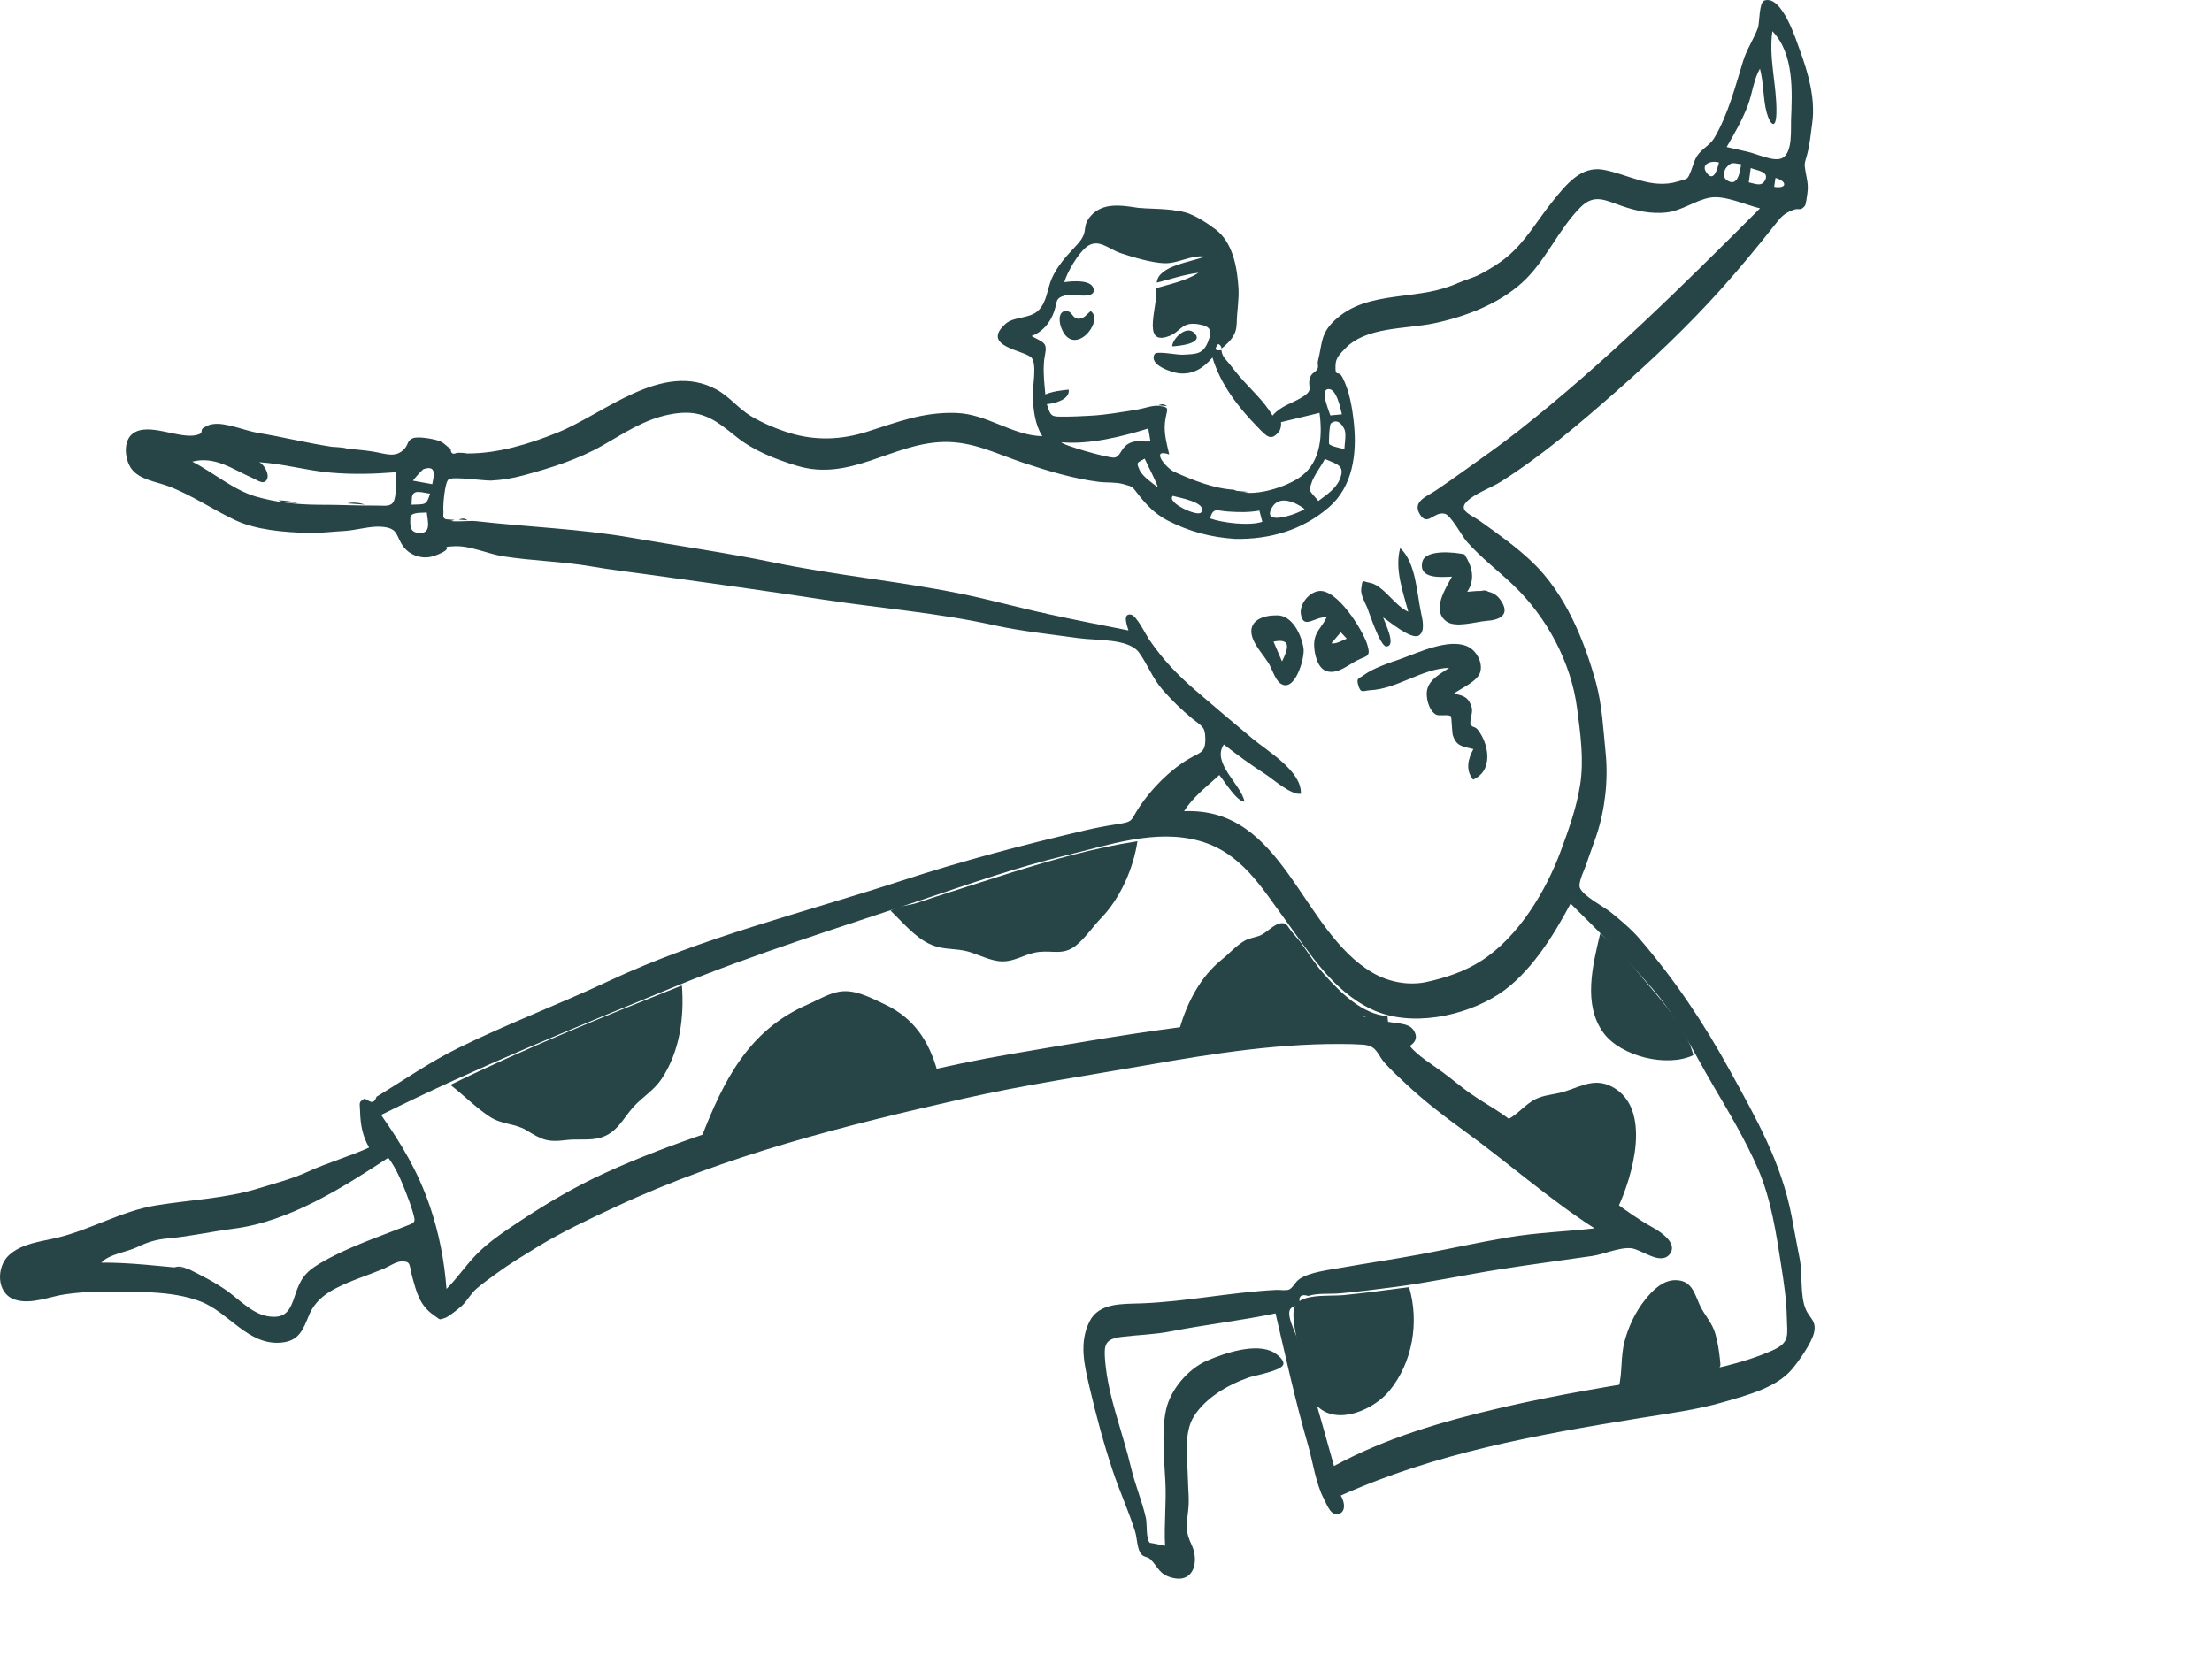<svg width="486" height="364" viewBox="0 0 486 364" fill="none" xmlns="http://www.w3.org/2000/svg">
<g clip-path="url(#clip0_153_84)">
<path fill-rule="evenodd" clip-rule="evenodd" d="M309.593 282.855C311.849 290.484 310.411 299.385 305.244 305.66C301.907 309.713 293.972 313.338 289.517 309.118C287.526 307.231 286.683 300.771 285.832 297.757C285.049 294.985 283.741 289.852 284.322 287.526C285.169 284.137 291.933 284.92 295.094 284.623C299.946 284.168 304.763 283.476 309.593 282.855ZM373.423 286.73C374.485 289.065 376.179 290.612 376.902 293.203C377.374 294.895 377.658 296.591 377.845 298.327C378.071 300.431 378.226 300.35 376.773 301.334C374.556 302.835 368.883 302.719 366.185 303.154C362.663 303.722 359.159 304.391 355.635 304.957C356.489 301.682 356.042 298.157 356.924 294.817C357.782 291.572 359.276 288.368 361.384 285.702C362.953 283.718 365.234 281.341 368.055 281.329C371.691 281.313 372.265 284.187 373.423 286.73ZM149.824 216.562C150.364 223.583 149.362 231.06 145.364 237.093C143.67 239.648 141.204 241.023 139.202 243.223C136.886 245.769 135.629 248.916 131.97 250.005C129.608 250.709 126.837 250.223 124.382 250.54C120.306 251.066 119.103 250.495 115.667 248.389C113.199 246.875 110.353 247.159 107.751 245.5C104.629 243.51 101.912 240.673 98.956 238.42C115.546 230.304 132.65 223.392 149.824 216.562ZM194.421 220.725C200.77 223.709 204.127 228.798 205.942 235.367C188.428 239.365 171.382 244.256 154.179 249.77C158.983 237.568 164.377 226.394 177.518 220.719C180.14 219.586 182.834 217.783 185.818 217.826C188.79 217.869 191.815 219.501 194.421 220.725ZM354.165 238.815C363.191 243.559 358.603 258.721 355.449 265.452C351.435 262.503 347.226 259.631 343.306 256.76C339.022 253.622 335.17 249.582 331.262 246.007C333.331 244.929 334.676 243.215 336.599 241.984C338.504 240.765 340.393 240.678 342.527 240.202C346.612 239.29 349.918 236.582 354.165 238.815ZM283.729 204.651C284.449 205.574 285.31 206.444 285.989 207.392C287.637 209.696 289.063 212.037 290.975 214.174C294.361 217.96 299.291 222.95 304.84 223.295L305.001 224.911C303.365 224.87 302.397 223.463 300.977 223.32C299.863 223.208 298.303 224.058 296.937 223.938C292.711 223.566 288.56 223.354 284.27 223.468C275.804 223.692 267.481 225.04 259.159 226.114C260.749 220.455 263.716 214.659 268.445 210.873C270.079 209.564 271.645 207.765 273.491 206.722C274.602 206.094 275.778 206.046 276.921 205.555C278.244 204.987 279.943 203.093 281.31 202.912C282.738 202.722 282.744 203.389 283.729 204.651ZM351.574 205.167C356.015 208.727 359.428 213.244 363.08 217.521C366.386 221.391 370.865 226.912 372.041 231.895C366.179 234.649 356.124 232.128 352.343 227.034C347.68 220.751 349.965 212.007 351.574 205.167ZM249.909 184.866C249.035 190.77 246.193 197.348 241.928 201.757C240.089 203.658 238.477 206.136 236.388 207.799C233.66 209.969 231.464 208.857 228.297 209.194C224.896 209.555 222.692 211.771 219.067 211.17C216.486 210.741 214.107 209.313 211.681 208.88C209.03 208.407 206.717 208.687 204.081 207.377C200.822 205.757 198.222 202.568 195.687 200.147C197.022 199.092 199.716 199.017 201.422 198.446C203.677 197.693 205.928 196.946 208.195 196.224C212.877 194.734 217.547 193.212 222.238 191.746C231.174 188.955 240.608 186.304 249.909 184.866Z" fill="#274546"/>
<path fill-rule="evenodd" clip-rule="evenodd" d="M390.093 39.098L389.801 41.055C392.654 41.546 392.738 39.826 390.093 39.098ZM377.678 35.723C376.149 35.19 373.647 35.971 374.85 37.795C376.547 40.371 377.32 37.008 377.678 35.723ZM254.329 107.057C254.558 106.827 251.848 101.655 251.498 100.787C249.748 101.784 249.629 101.543 250.342 103.21C250.958 104.648 253.1 106.108 254.329 107.057ZM94.48 108.476C93.644 108.403 91.98 107.906 91.27 108.196C90.279 108.602 90.545 109.541 90.425 110.911C93.325 110.777 93.731 111.16 94.48 108.476ZM90.72 105.636C92.137 105.89 93.554 106.144 94.971 106.398C95.274 104.777 96.075 102.096 93.087 103.075C92.806 103.167 91.079 105.108 90.72 105.636ZM257.679 108.969C256.172 110.464 263.168 113.63 263.89 112.616C265.464 110.404 258.697 109.3 257.679 108.969ZM292.289 91.29C293.135 91.207 293.981 91.124 294.827 91.041C294.535 89.808 293.644 85.264 291.792 85.508C289.953 85.75 292.028 90.329 292.289 91.29ZM295.376 98.708C295.4 97.684 295.82 95.414 295.419 94.428C295.146 93.757 294.024 91.722 292.411 93.045C292.068 93.326 291.911 97.426 292.016 97.559C292.455 98.116 294.75 98.494 295.376 98.708ZM286.628 111.857C284.891 110.531 281.114 108.575 279.441 111.573C277.11 115.752 285.121 112.959 286.628 111.857ZM276.698 112.205C274.417 112.632 272.113 112.577 269.804 112.415C267.217 112.234 266.604 111.445 265.851 113.92C268.625 114.924 274.534 115.621 277.342 114.665C277.128 113.845 276.913 113.025 276.698 112.205ZM291.084 100.85C290.286 102.484 288.556 104.625 288.09 106.329C287.747 107.586 287.612 106.958 287.9 107.934C288.002 108.281 289.406 109.738 289.652 110.091C291.358 108.801 293.414 107.484 294.287 105.498C295.685 102.318 293.888 102.064 291.084 100.85ZM252.284 94.158C246.484 95.96 239.361 97.724 233.222 97.188C233.141 97.713 243.633 100.766 244.888 100.546C246.17 100.321 246.272 98.537 247.808 97.585C249.501 96.535 250.9 97.16 252.772 96.996C252.609 96.05 252.447 95.104 252.284 94.158ZM271.376 118.429C266.037 118.088 261.268 116.815 256.545 114.389C253.833 112.996 251.885 110.975 250.072 108.644C248.668 106.839 248.955 106.987 246.751 106.375C245.122 105.923 243.119 106.106 241.446 105.896C235.847 105.193 230.266 103.499 224.94 101.734C218.963 99.755 213.814 96.963 207.249 97.126C195.976 97.407 186.833 105.926 175.073 102.348C170.407 100.929 165.575 99.044 161.802 96.001C156.895 92.042 153.915 89.697 147 91.099C141.432 92.228 137.16 95.174 132.39 97.89C126.954 100.985 121.021 102.839 114.959 104.473C112.585 105.113 110.385 105.486 107.897 105.61C106.417 105.685 99.402 104.619 98.536 105.371C97.697 106.099 97.316 111.123 97.406 112.039C97.555 113.569 96.878 113.727 98.515 114.371C99.652 114.819 103.161 114.366 104.57 114.526C115.904 115.819 127.516 116.206 138.669 118.157C149.151 119.989 159.67 121.473 170.034 123.622C183.516 126.419 197.246 127.695 210.735 130.403C217.255 131.712 223.831 133.555 230.275 134.949C236.142 136.218 242.038 137.396 247.939 138.546C247.723 137.737 246.496 134.787 248.454 135.059C249.695 135.231 251.777 139.509 252.431 140.472C255.443 144.903 258.651 148.267 262.749 151.794C266.879 155.349 271.037 158.866 275.229 162.355C278.653 165.205 286.01 169.456 285.82 174.433C283.734 174.83 279.593 171.14 278.031 170.14C274.871 168.116 271.841 165.911 268.895 163.61C266.123 167.66 272.693 172.355 273.439 176.185C271.749 176.192 268.928 171.549 267.902 170.318C265.178 172.853 262.121 175.089 260.16 178.274C282.139 177.337 285.742 204.558 301.607 213.785C305.122 215.829 309.526 216.674 313.544 215.776C317.73 214.841 321.754 213.521 325.436 211.16C333.661 205.885 339.689 195.745 342.908 187.037C344.685 182.228 346.362 177.57 347.167 172.509C348.057 166.906 347.22 161.21 346.495 155.626C345.204 145.677 339.908 135.633 332.408 128.517C329.047 125.327 325.375 122.536 322.297 119.054C321.223 117.839 318.771 113.186 317.424 112.894C314.94 112.356 313.658 115.837 311.939 112.988C310.256 110.2 313.467 109.111 315.421 107.812C317.53 106.41 319.575 104.935 321.636 103.471C325.71 100.575 329.744 97.728 333.658 94.646C352.74 79.616 369.61 62.859 386.699 45.78C383.5 45.023 378.95 42.85 375.697 43.43C372.443 44.01 369.551 46.31 366.121 46.691C362.779 47.062 359.533 46.341 356.434 45.292C352.781 44.055 350.308 42.463 347.243 45.55C342.318 50.509 339.608 57.4 334.439 62.093C329.214 66.835 321.901 69.605 315.099 71.036C308.8 72.36 300.066 71.734 295.451 76.685C294.412 77.799 293.485 78.592 293.426 80.257C293.322 83.218 293.994 81.096 294.947 82.93C296.5 85.915 297.107 89.639 297.457 92.938C298.165 99.615 297.271 106.929 291.914 111.531C286.144 116.487 279.006 118.574 271.376 118.429ZM271.07 107.615C274.977 109.606 282.877 107.011 286 104.584C290.249 101.281 290.584 95.532 289.904 90.726C287.928 91.204 285.952 91.681 283.975 92.159C283.133 92.362 282.29 92.566 281.448 92.77C281.525 93.466 281.41 94.116 281.105 94.719C279.244 97.102 278.341 95.918 276.32 93.852C271.993 89.429 268.154 84.444 266.39 78.565C264.414 80.87 262.181 82.357 259.014 82.037C257.626 81.897 252.304 80.243 253.678 77.817C254.115 77.046 258.442 78.017 259.892 77.944C262.92 77.791 264.344 77.849 265.452 75.006C266.375 72.639 266.049 71.666 263.203 71.232C259.589 70.681 259.486 72.824 256.911 73.829C250.373 76.381 254.837 66.219 253.904 63.356C257.118 62.406 260.51 61.747 263.352 59.937C260.203 60.297 257.21 61.348 254.16 62.112C254.42 58.364 261.865 57.567 264.65 56.39C261.641 55.99 258.782 57.968 255.762 57.843C252.94 57.727 248.983 56.543 246.261 55.642C243.462 54.715 241.266 52.133 238.565 54.38C236.795 55.854 234.419 59.869 233.852 62.006C235.614 61.752 239.764 61.41 240.253 63.407C240.882 65.971 235.697 64.479 234.099 64.899C231.673 65.537 232.417 66.24 231.537 68.634C230.671 70.991 229.115 72.877 226.654 73.854C229.39 75.324 230.143 75.297 229.591 78.016C229.049 80.69 229.407 83.694 229.672 86.669C231.3 86.004 233.054 85.789 234.801 85.614C235.141 87.773 231.745 88.686 229.996 88.812C230.914 91.653 230.948 91.564 234.09 91.555C235.85 91.55 237.615 91.449 239.371 91.364C242.946 91.191 246.414 90.554 249.94 89.988C251.285 89.772 253.191 89.038 254.531 89.185C256.986 89.455 256.509 89.719 256.103 91.808C255.553 94.641 256.173 96.785 256.885 99.859C252.683 98.428 256.058 102.805 258.041 103.706C261.946 105.48 266.727 107.379 271.07 107.615ZM41.242 278.794C44.217 280.276 47.027 281.672 49.737 283.569C52.434 285.455 55.31 288.628 58.724 289.238C62.806 289.967 63.789 287.851 64.8 284.727C65.935 281.213 66.974 279.618 70.202 277.69C75.913 274.279 82.603 272.032 88.845 269.577C91.233 268.639 91.412 268.818 90.706 266.402C90.279 264.944 89.759 263.511 89.2 262.095C88.166 259.481 87.034 256.712 85.305 254.432C75.408 260.921 63.603 268.442 51.419 270.003C46.472 270.637 41.596 271.748 36.743 272.17C34.341 272.378 32.373 272.986 30.256 274.017C27.887 275.172 23.967 275.579 22.26 277.477C28.667 277.434 34.908 278.251 41.242 278.794ZM283.978 287.299C281.994 288.115 284.673 292.796 285.245 294.744C286.105 297.672 286.918 300.612 287.785 303.538C289.621 309.732 291.351 315.951 293.092 322.17C304.573 315.949 316.856 312.389 329.605 309.412C342.307 306.446 355.281 304.336 368.26 302.306C375.352 301.196 382.792 299.681 389.359 296.795C393.442 295.001 392.644 293.346 392.577 289.373C392.514 285.644 391.927 281.843 391.355 278.151C390.273 271.174 389.131 263.568 386.309 257.013C383.56 250.627 379.881 244.486 376.344 238.47C372.147 231.332 368.572 223.645 363.095 217.308C357.388 210.704 351.263 204.713 345.072 198.566C341.366 205.583 336.078 214.095 329.244 218.512C321.724 223.371 309.895 225.87 301.344 221.803C292.731 217.706 287.64 209.303 282.277 201.982C277.108 194.925 272.618 187.291 263.458 184.774C253.77 182.11 243.57 185.735 234.125 188.006C223.355 190.596 212.818 194.311 202.35 197.82C184.178 203.913 166.149 209.49 148.436 216.752C126.634 225.689 104.804 234.556 83.732 245.019C88.291 251.529 91.824 257.461 94.399 264.947C96.404 270.777 97.629 276.95 98.098 283.253C100.551 280.817 102.425 277.918 104.901 275.452C107.701 272.661 110.988 270.514 114.283 268.326C120.246 264.366 126.358 260.78 132.936 257.769C147.866 250.932 163.731 246.223 179.517 241.351C183.093 240.247 187.302 238.964 191.009 238.353C194.158 237.833 196.956 236.922 200.162 236.165C207.433 234.45 214.784 232.876 222.118 231.633C236.208 229.246 250.586 226.702 264.872 225.051C274.559 223.932 284.668 222.117 294.621 223.087C296.303 223.25 297.95 223.582 299.644 223.53C300.116 223.515 300.677 222.817 301.166 222.865C302.106 222.958 303.113 224.008 304.072 224.321C306.238 225.028 309.383 224.589 310.563 226.37C311.508 227.796 311.162 228.925 309.755 229.865C311.448 232.013 314.762 233.991 317.032 235.68C319.072 237.198 320.996 238.832 323.054 240.295C325.264 241.867 327.941 243.351 330.256 244.955C333.275 247.048 335.855 249.729 338.707 252.076C343.825 256.29 348.962 259.96 354.356 263.909C357.261 266.036 360.03 268.039 363.185 269.78C364.911 270.731 368.822 273.338 366.78 275.705C364.743 278.067 360.658 274.574 358.433 274.323C355.872 274.033 352.419 275.631 349.864 276.005C343.105 276.997 336.324 277.869 329.563 278.941C321.844 280.163 314.207 281.815 306.453 282.831C302.448 283.355 298.444 283.862 294.418 284.224C292.341 284.411 289.406 284.13 287.455 284.792C285.978 284.364 285.336 284.782 285.528 286.049C285.166 286.64 284.649 287.057 283.978 287.299ZM70.105 110.927C74.328 110.9 78.517 111.143 82.745 111.106C84.372 111.092 85.773 111.42 86.432 110.298C87.237 108.927 86.866 105.344 87.004 103.774C82.067 104.168 77.536 104.291 72.608 103.86C67.329 103.399 62.206 101.895 56.908 101.569C58.037 101.997 59.329 104.325 58.593 105.457C57.859 106.585 56.662 105.567 55.502 105.057C51.019 103.085 47.286 100.173 42.251 101.446C46.886 103.834 51.285 107.662 56.126 109.088C60.691 110.432 65.296 110.89 70.105 110.927ZM383.744 33.304C385.8 33.688 389.809 35.736 391.653 34.704C393.905 33.444 393.432 28.333 393.514 26.343C393.765 20.229 394.231 11.816 389.415 6.86C388.542 12.735 390.431 18.878 390.296 24.819C390.193 29.276 388.507 26.842 387.911 23.687C387.365 20.8 387.424 17.953 386.68 15.081C385.315 17.407 384.996 20.563 384.033 23.13C382.817 26.368 381.098 29.304 379.366 32.306C380.83 32.623 382.287 32.959 383.744 33.304ZM90.157 113.644C90.132 115.356 89.887 116.965 92.033 117.122C94.875 117.33 93.943 114.44 93.763 112.615C92.741 112.753 90.399 112.469 90.157 113.644ZM382.556 36.098C380.775 35.878 380.504 35.476 379.375 36.72C378.657 37.509 378.588 38.94 379.21 39.437C381.91 41.593 382.335 37.309 382.556 36.098ZM384.222 40.068C385.609 40.34 386.966 41.077 387.745 39.705C388.887 37.692 386.156 37.523 384.661 36.926C384.514 37.973 384.368 39.02 384.222 40.068ZM297.095 229.462C281.764 229.1 266.661 231.499 251.613 234.139C238.303 236.474 225.09 238.421 212.072 241.351C185.837 247.257 159.558 253.867 135.207 265.236C129.291 267.998 123.383 270.758 117.93 274.117C114.999 275.922 112.013 277.707 109.238 279.744C107.712 280.863 106.132 281.968 104.702 283.195C103.391 284.319 102.647 285.87 101.47 286.97C100.915 287.488 98.527 289.4 97.819 289.616C96.297 290.078 96.9 290.115 95.362 289.065C92.147 286.87 91.502 283.945 90.533 280.427C89.851 277.949 90.375 277.129 88.134 277.213C86.994 277.256 85.278 278.413 84.221 278.851C80.809 280.266 77.121 281.393 73.846 283.081C71.198 284.445 69.079 286.199 67.945 288.901C66.605 292.09 65.827 294.695 61.763 295.053C54.515 295.691 50.35 288.475 44.152 286.047C37.523 283.45 29.063 283.961 22.064 283.877C19.515 283.847 16.74 284.092 14.308 284.435C10.873 284.919 6.808 286.783 3.242 285.598C-0.862 284.235 -0.8 278.413 1.919 275.88C4.762 273.231 8.981 272.868 12.617 271.989C19.968 270.212 26.655 266.162 34.159 264.918C41.623 263.68 49.532 263.411 56.809 261.156C60.517 260.006 64.12 259.109 67.643 257.492C72.033 255.477 76.761 254.166 81.097 252.185C79.605 249.568 79.201 247.139 79.11 244.207C79.049 242.25 78.731 242.248 80.091 241.428C80.361 241.568 80.63 241.707 80.9 241.847C81.755 242.453 82.364 242.176 82.728 241.016C88.746 237.371 94.309 233.455 100.73 230.289C111.5 224.978 122.902 220.688 133.669 215.63C154.125 206.02 176.909 200.475 198.429 193.435C211.447 189.176 224.777 185.687 238.116 182.546C240.454 181.995 242.785 181.539 245.161 181.174C249.187 180.555 248.235 180.518 250.266 177.425C252.872 173.457 257.008 169.223 261.206 166.764C263.795 165.247 264.899 165.475 264.818 162.157C264.757 159.622 264.06 159.647 261.984 157.95C259.635 156.03 257.454 153.899 255.471 151.635C253.208 149.05 252.194 146.122 250.3 143.465C248.011 140.255 240.93 140.8 236.966 140.241C230.758 139.366 224.447 138.74 218.332 137.388C205.984 134.659 193.57 133.704 181.068 131.796C168.499 129.878 155.935 128.129 143.366 126.391C138.854 125.768 134.284 125.232 129.797 124.459C123.515 123.376 116.904 123.266 110.53 122.253C107.249 121.732 103.23 119.881 99.929 120.039C96.386 120.209 99.554 120.169 97.224 121.385C96.178 121.932 94.968 122.421 93.763 122.484C91.864 122.583 89.95 121.771 88.789 120.324C86.853 117.911 87.786 116.063 83.841 115.759C81.243 115.559 78.212 116.559 75.572 116.691C72.986 116.82 70.297 117.195 67.71 117.119C62.536 116.966 56.37 116.512 51.672 114.304C46.693 111.964 42.25 108.843 37.012 106.853C34.383 105.854 30.644 105.43 28.882 103.015C27.411 100.999 26.956 96.899 29.212 95.246C32.672 92.711 39.38 96.548 43.208 95.589C45.165 95.099 43.55 94.509 45.03 93.826C45.947 93.403 45.809 93.34 46.898 93.186C49.58 92.807 53.975 94.683 56.703 95.129C62.085 96.007 67.421 97.348 72.799 98.169C75.869 98.639 78.991 98.756 82.068 99.255C84.749 99.69 86.951 100.738 88.896 98.588C89.716 97.682 89.466 96.747 90.78 96.274C91.959 95.851 95.346 96.459 96.485 96.895C97.729 97.371 98.007 98.058 99.008 98.6C99.033 99.628 99.465 99.936 100.306 99.522C101.088 99.464 101.868 99.505 102.644 99.647C109.475 99.675 116.274 97.559 122.488 95.059C132.784 90.917 145.568 79.193 157.378 85.57C160.283 87.139 162.19 89.756 165.019 91.456C167.532 92.965 170.747 94.317 173.572 95.168C179.219 96.87 184.832 96.657 190.426 94.895C197.246 92.747 202.74 90.497 210.091 90.744C216.901 90.973 222.337 95.667 229.008 95.855C227.378 93.241 227.076 90.238 226.904 87.273C226.791 85.334 227.875 80.258 226.701 78.688C225.403 76.954 215.274 76.253 220.923 71.164C222.772 69.497 226.186 70.101 228.098 68.261C230.028 66.403 230.066 63.499 231.095 61.18C232.26 58.557 234.18 56.39 236.149 54.297C236.982 53.41 237.545 52.848 238.02 51.782C238.571 50.546 238.204 49.501 239.084 48.198C242.056 43.801 247.24 45.332 251.752 45.918C254.487 46.273 257.8 45.934 260.454 46.679C262.588 47.279 265.362 49.095 267.098 50.428C270.922 53.365 271.81 58.783 272.105 63.223C272.277 65.822 271.771 68.272 271.729 70.862C271.685 73.573 270.507 74.801 268.387 76.6C268.347 76.099 268.102 75.764 267.651 75.593C266.728 76.727 266.965 77.169 268.362 76.921C268.415 77.599 268.657 78.208 269.088 78.75C270.243 80.03 271.238 81.445 272.362 82.751C274.822 85.606 277.693 88.084 279.586 91.325C281.571 89.018 284.097 88.64 286.465 87.049C288.768 85.502 287.048 85.041 287.902 82.805C288.245 81.909 289.145 81.75 289.461 81.057C289.761 80.398 289.396 79.984 289.581 79.261C290.502 75.672 290.12 73.448 292.99 70.635C296.829 66.872 301.56 65.877 306.838 65.163C312.104 64.45 315.843 64.196 320.524 62.118C322.148 61.398 323.684 61.069 325.227 60.251C327.312 59.145 329.254 57.978 331.066 56.486C335.277 53.018 337.896 48.185 341.3 44.017C344.027 40.682 347.314 36.411 352.234 37.292C357.829 38.294 362.76 41.691 368.717 39.859C370.927 39.18 370.688 39.598 371.565 37.458C371.856 36.746 372.044 36.028 372.328 35.328C373.39 32.706 375.424 32.378 376.686 30.243C379.663 25.204 381.295 18.92 382.99 13.39C383.778 10.822 385.304 8.594 386.234 6.132C386.623 5.102 386.447 0.516 387.654 0.114C391.55 -1.183 394.702 9.004 395.412 10.931C397.269 15.965 398.904 21.647 398.171 27.038C397.869 29.259 397.629 31.832 397.034 34.007C396.493 35.981 396.376 35.852 396.686 37.641C397 39.461 397.374 40.553 397.104 42.461C397.029 42.993 396.786 44.962 396.556 45.234C395.489 46.503 395.344 45.616 394.015 46.123C391.867 46.943 391.336 47.647 389.815 49.569C386.013 54.375 382.043 59.195 377.934 63.757C370.724 71.76 363.142 78.935 355.05 86.053C347.107 93.039 338.804 100.126 329.788 105.833C327.597 107.22 323.995 108.437 322.232 110.257C320.301 112.25 323.229 113.114 325.208 114.528C329.142 117.335 333.187 120.211 336.618 123.484C343.932 130.464 348.108 140.747 350.671 150.085C352.004 154.945 352.277 160.515 352.782 165.548C353.374 171.452 352.642 177.913 350.777 183.529C350.069 185.658 349.237 187.745 348.551 189.884C348.235 190.869 346.684 193.927 347.105 195.064C347.8 196.942 352.371 199.223 353.967 200.528C356.148 202.313 358.381 204.158 360.209 206.285C367.985 215.335 374.345 224.831 380.058 235.242C385.868 245.83 391.352 255.385 393.645 267.285C394.244 270.395 394.777 273.508 395.406 276.613C396.083 279.954 395.429 284.774 396.783 287.826C397.621 289.714 399.188 290.309 398.55 292.919C397.998 295.176 395.193 299.183 393.668 300.961C390.196 305.008 383.858 306.602 378.853 308.069C372.779 309.85 366.283 310.671 360.029 311.683C337.5 315.332 315.421 319.317 294.569 328.667C295.27 329.688 295.836 331.894 294.413 332.598C292.521 333.532 291.593 330.758 290.942 329.532C289.048 325.964 288.484 321.35 287.353 317.44C284.593 307.903 282.498 298.267 280.25 288.626C272.582 290.237 264.817 291.094 257.189 292.589C253.67 293.278 250.104 293.343 246.56 293.778C242.755 294.245 242.512 295.44 242.812 299.067C243.475 307.062 246.671 314.732 248.495 322.507C249.38 326.278 250.928 329.869 251.77 333.622C252.044 334.844 251.747 338.133 252.609 339.045C252.573 339.006 255.515 339.589 255.979 339.706C255.73 334.983 256.283 330.349 256.047 325.636C255.803 320.765 255.137 314.379 256.227 309.661C257.218 305.372 261.001 300.838 265.176 299.028C268.813 297.451 276.032 294.921 279.959 297.259C280.649 297.67 282.311 298.945 281.923 299.932C281.399 301.266 275.587 302.288 274.406 302.701C269.786 304.318 264.899 307.151 262.311 311.259C259.982 314.956 260.913 320.669 260.99 324.907C261.034 327.316 261.346 329.553 261.055 331.954C260.641 335.35 260.426 336.581 261.817 339.513C263.447 342.949 262.44 347.969 257.557 346.734C254.637 345.995 254.52 344.404 252.762 342.673C252.097 342.018 251.349 342.308 250.697 341.482C249.824 340.374 249.828 337.923 249.386 336.525C247.972 332.05 245.97 327.7 244.474 323.198C242.462 317.145 240.816 311.017 239.374 304.82C238.253 300.002 237.039 295.123 239.368 290.434C241.435 286.272 246.499 286.581 250.698 286.432C260.422 286.085 270.473 283.98 280.394 283.472C281.108 283.435 282.597 283.679 283.237 283.382C284.122 282.972 284.456 281.779 285.6 281.017C287.787 279.56 292.112 279.053 294.639 278.606C300.37 277.589 306.071 276.764 311.767 275.705C318.317 274.486 324.806 273.03 331.363 271.923C337.64 270.862 343.981 270.662 350.332 269.941C340.255 263.451 331.38 255.538 321.684 248.506C317.188 245.246 313.021 242.038 308.986 238.268C307.306 236.697 305.644 235.171 304.118 233.46C303.309 232.553 302.595 230.82 301.566 230.187C300.273 229.39 298.799 229.603 297.095 229.462Z" fill="#274546"/>
<path fill-rule="evenodd" clip-rule="evenodd" d="M260.106 46.727C256.772 46.437 252.952 46.416 249.717 45.675C252.575 45.922 257.489 45.761 260.106 46.727Z" fill="#274546"/>
<path fill-rule="evenodd" clip-rule="evenodd" d="M76.89 98.743C75.472 98.618 74.053 98.493 72.635 98.368C74.083 98.158 75.499 98.317 76.89 98.743Z" fill="#274546"/>
<path fill-rule="evenodd" clip-rule="evenodd" d="M164.234 129.567C165.182 129.648 166.129 129.73 167.071 129.812C166.121 129.731 165.177 129.649 164.234 129.567Z" fill="#274546"/>
<path fill-rule="evenodd" clip-rule="evenodd" d="M260.803 325.218C260.844 324.11 260.886 323.003 260.927 321.898C260.886 323.006 260.844 324.112 260.803 325.218Z" fill="#274546"/>
<path fill-rule="evenodd" clip-rule="evenodd" d="M255.601 333.803C255.584 334.595 255.567 335.388 255.551 336.177C255.567 335.384 255.584 334.593 255.601 333.803Z" fill="#274546"/>
<path fill-rule="evenodd" clip-rule="evenodd" d="M276.791 296.752C275.838 296.753 274.885 296.754 273.933 296.756C274.886 296.754 275.839 296.753 276.791 296.752Z" fill="#274546"/>
<path fill-rule="evenodd" clip-rule="evenodd" d="M141.194 126.088C141.824 126.168 142.453 126.247 143.078 126.327C142.447 126.247 141.82 126.168 141.194 126.088Z" fill="#274546"/>
<path fill-rule="evenodd" clip-rule="evenodd" d="M247.825 45.516C247.036 45.451 246.248 45.385 245.46 45.319C246.248 45.385 247.037 45.451 247.825 45.516Z" fill="#274546"/>
<path fill-rule="evenodd" clip-rule="evenodd" d="M255.74 321.445C255.717 322.237 255.694 323.029 255.671 323.818C255.694 323.025 255.717 322.235 255.74 321.445Z" fill="#274546"/>
<path fill-rule="evenodd" clip-rule="evenodd" d="M137.409 125.782C138.041 125.846 138.672 125.91 139.298 125.972C138.664 125.908 138.037 125.845 137.409 125.782Z" fill="#274546"/>
<path fill-rule="evenodd" clip-rule="evenodd" d="M147.296 127.129C147.928 127.188 148.56 127.246 149.186 127.304C148.552 127.246 147.924 127.187 147.296 127.129Z" fill="#274546"/>
<path fill-rule="evenodd" clip-rule="evenodd" d="M250.543 286.386C249.749 286.391 248.954 286.396 248.16 286.4C248.955 286.396 249.749 286.391 250.543 286.386Z" fill="#274546"/>
<path fill-rule="evenodd" clip-rule="evenodd" d="M223.003 138.51C223.477 138.548 223.952 138.587 224.422 138.627C223.946 138.588 223.474 138.549 223.003 138.51Z" fill="#274546"/>
<path fill-rule="evenodd" clip-rule="evenodd" d="M256.051 329.56C255.996 330.191 255.941 330.821 255.886 331.449C255.942 330.818 255.996 330.189 256.051 329.56Z" fill="#274546"/>
<path fill-rule="evenodd" clip-rule="evenodd" d="M296.962 229.657C297.437 229.697 297.912 229.736 298.381 229.776C297.905 229.738 297.434 229.697 296.962 229.657Z" fill="#274546"/>
<path fill-rule="evenodd" clip-rule="evenodd" d="M150.597 84.014C149.802 84.02 149.007 84.027 148.213 84.033C149.008 84.027 149.802 84.02 150.597 84.014Z" fill="#274546"/>
<path fill-rule="evenodd" clip-rule="evenodd" d="M57.673 95.134C57.048 95.016 56.424 94.899 55.798 94.782C56.423 94.899 57.048 95.016 57.673 95.134Z" fill="#274546"/>
<path fill-rule="evenodd" clip-rule="evenodd" d="M68.462 97.066L66.593 96.638L68.462 97.066Z" fill="#274546"/>
<path fill-rule="evenodd" clip-rule="evenodd" d="M43.323 95.788C42.699 95.667 42.074 95.547 41.449 95.426C42.073 95.547 42.699 95.667 43.323 95.788Z" fill="#274546"/>
<path fill-rule="evenodd" clip-rule="evenodd" d="M290.304 229.529C290.619 229.57 290.935 229.611 291.246 229.651C290.929 229.61 290.616 229.569 290.304 229.529Z" fill="#274546"/>
<path fill-rule="evenodd" clip-rule="evenodd" d="M224.95 78.222C225.265 78.271 225.579 78.319 225.89 78.368C225.574 78.319 225.262 78.27 224.95 78.222Z" fill="#274546"/>
<path fill-rule="evenodd" clip-rule="evenodd" d="M331.366 272.009C330.727 272.047 330.088 272.085 329.45 272.122C330.089 272.085 330.727 272.047 331.366 272.009Z" fill="#274546"/>
<path fill-rule="evenodd" clip-rule="evenodd" d="M352.301 177.159C352.342 176.687 352.383 176.214 352.424 175.743C352.383 176.216 352.342 176.688 352.301 177.159Z" fill="#274546"/>
<path fill-rule="evenodd" clip-rule="evenodd" d="M239.51 140.425C239.827 140.452 240.143 140.479 240.456 140.506C240.137 140.479 239.824 140.452 239.51 140.425Z" fill="#274546"/>
<path fill-rule="evenodd" clip-rule="evenodd" d="M110.54 122.505C110.858 122.526 111.174 122.547 111.487 122.569C111.169 122.548 110.855 122.526 110.54 122.505Z" fill="#274546"/>
<path fill-rule="evenodd" clip-rule="evenodd" d="M61.142 109.92C62.606 110.049 63.971 110.099 65.375 110.546C63.999 110.441 62.371 110.6 61.142 109.92Z" fill="#274546"/>
<path fill-rule="evenodd" clip-rule="evenodd" d="M76.326 110.619C77.349 110.324 79.058 110.449 80.113 110.896C78.851 110.803 77.588 110.712 76.326 110.619Z" fill="#274546"/>
<path fill-rule="evenodd" clip-rule="evenodd" d="M270.952 107.816C272.056 107.909 273.159 108.002 274.263 108.094C273.129 108.364 272.017 108.372 270.952 107.816Z" fill="#274546"/>
<path fill-rule="evenodd" clip-rule="evenodd" d="M382.539 35.928C381.753 35.829 380.965 35.729 380.184 35.629C380.972 35.728 381.756 35.828 382.539 35.928Z" fill="#274546"/>
<path fill-rule="evenodd" clip-rule="evenodd" d="M38.266 278.583C39.26 278.119 40.184 278.441 41.104 278.826C40.157 278.744 39.212 278.664 38.266 278.583Z" fill="#274546"/>
<path fill-rule="evenodd" clip-rule="evenodd" d="M97.443 110.646C97.428 111.439 97.413 112.232 97.398 113.021C97.413 112.228 97.428 111.437 97.443 110.646Z" fill="#274546"/>
<path fill-rule="evenodd" clip-rule="evenodd" d="M67.737 110.775C68.531 110.773 69.326 110.771 70.12 110.768C69.325 110.771 68.531 110.773 67.737 110.775Z" fill="#274546"/>
<path fill-rule="evenodd" clip-rule="evenodd" d="M271.449 118.453C270.816 118.412 270.182 118.372 269.554 118.331C270.19 118.371 270.82 118.412 271.449 118.453Z" fill="#274546"/>
<path fill-rule="evenodd" clip-rule="evenodd" d="M95.941 268.946C95.94 269.74 95.938 270.532 95.937 271.325C95.938 270.531 95.94 269.739 95.941 268.946Z" fill="#274546"/>
<path fill-rule="evenodd" clip-rule="evenodd" d="M232.8 135.442C233.581 135.587 234.364 135.731 235.144 135.875C234.362 135.73 233.581 135.586 232.8 135.442Z" fill="#274546"/>
<path fill-rule="evenodd" clip-rule="evenodd" d="M71.206 103.802C70.572 103.767 69.938 103.733 69.309 103.701C69.946 103.736 70.576 103.769 71.206 103.802Z" fill="#274546"/>
<path fill-rule="evenodd" clip-rule="evenodd" d="M227.646 134.458C228.427 134.601 229.208 134.744 229.99 134.887C229.191 134.85 228.343 135.101 227.646 134.458Z" fill="#274546"/>
<path fill-rule="evenodd" clip-rule="evenodd" d="M78.77 104.472C78.294 104.446 77.819 104.42 77.348 104.394C77.825 104.42 78.298 104.446 78.77 104.472Z" fill="#274546"/>
<path fill-rule="evenodd" clip-rule="evenodd" d="M215.041 131.508C215.822 131.654 216.603 131.802 217.384 131.948C216.602 131.801 215.822 131.654 215.041 131.508Z" fill="#274546"/>
<path fill-rule="evenodd" clip-rule="evenodd" d="M384.073 40.176C384.854 40.325 385.635 40.474 386.416 40.624C385.635 40.474 384.854 40.325 384.073 40.176Z" fill="#274546"/>
<path fill-rule="evenodd" clip-rule="evenodd" d="M186.397 126.731C187.184 126.809 187.972 126.887 188.759 126.964C187.972 126.886 187.184 126.809 186.397 126.731Z" fill="#274546"/>
<path fill-rule="evenodd" clip-rule="evenodd" d="M383.706 33.49C384.487 33.635 385.269 33.779 386.05 33.924C385.268 33.779 384.487 33.635 383.706 33.49Z" fill="#274546"/>
<path fill-rule="evenodd" clip-rule="evenodd" d="M97.462 114.083C98.251 114.137 99.041 114.19 99.83 114.243C99.011 114.659 98.224 114.561 97.462 114.083Z" fill="#274546"/>
<path fill-rule="evenodd" clip-rule="evenodd" d="M253.862 66.269C253.921 65.639 253.98 65.009 254.038 64.381C253.98 65.012 253.921 65.641 253.862 66.269Z" fill="#274546"/>
<path fill-rule="evenodd" clip-rule="evenodd" d="M253.656 68.63C253.714 67.999 253.772 67.369 253.831 66.742C253.773 67.373 253.714 68.001 253.656 68.63Z" fill="#274546"/>
<path fill-rule="evenodd" clip-rule="evenodd" d="M256.202 183.734C255.726 183.703 255.25 183.673 254.781 183.642C255.258 183.673 255.73 183.703 256.202 183.734Z" fill="#274546"/>
<path fill-rule="evenodd" clip-rule="evenodd" d="M297.522 95.775C297.45 96.404 297.376 97.032 297.304 97.659C297.377 97.029 297.45 96.402 297.522 95.775Z" fill="#274546"/>
<path fill-rule="evenodd" clip-rule="evenodd" d="M307.691 215.961C308.485 215.952 309.28 215.943 310.075 215.934C309.28 215.943 308.485 215.952 307.691 215.961Z" fill="#274546"/>
<path fill-rule="evenodd" clip-rule="evenodd" d="M254.49 89.077C255.155 88.734 255.786 88.77 256.381 89.24C255.75 89.186 255.12 89.131 254.49 89.077Z" fill="#274546"/>
<path fill-rule="evenodd" clip-rule="evenodd" d="M259.849 82.287C259.534 82.238 259.219 82.188 258.909 82.139C259.225 82.189 259.537 82.238 259.849 82.287Z" fill="#274546"/>
<path fill-rule="evenodd" clip-rule="evenodd" d="M262.894 178.041C263.518 178.168 264.142 178.295 264.766 178.423C264.142 178.295 263.518 178.168 262.894 178.041Z" fill="#274546"/>
<path fill-rule="evenodd" clip-rule="evenodd" d="M241.346 228.231C241.982 228.217 242.619 228.202 243.255 228.188C242.619 228.202 241.982 228.217 241.346 228.231Z" fill="#274546"/>
<path fill-rule="evenodd" clip-rule="evenodd" d="M227.776 230.857C228.413 230.839 229.049 230.821 229.686 230.803C229.05 230.821 228.413 230.839 227.776 230.857Z" fill="#274546"/>
<path fill-rule="evenodd" clip-rule="evenodd" d="M221.976 231.798C222.614 231.766 223.253 231.735 223.89 231.703L221.976 231.798Z" fill="#274546"/>
<path fill-rule="evenodd" clip-rule="evenodd" d="M216.179 232.713L218.092 232.631C217.454 232.658 216.816 232.685 216.179 232.713Z" fill="#274546"/>
<path fill-rule="evenodd" clip-rule="evenodd" d="M338.466 277.975C337.989 277.952 337.512 277.93 337.042 277.908C337.521 277.93 337.993 277.953 338.466 277.975Z" fill="#274546"/>
<path fill-rule="evenodd" clip-rule="evenodd" d="M241.227 137.136C241.852 137.262 242.476 137.389 243.1 137.515C242.476 137.389 241.851 137.262 241.227 137.136Z" fill="#274546"/>
<path fill-rule="evenodd" clip-rule="evenodd" d="M358.775 46.16C358.457 46.142 358.14 46.124 357.827 46.107C358.145 46.125 358.46 46.142 358.775 46.16Z" fill="#274546"/>
<path fill-rule="evenodd" clip-rule="evenodd" d="M76.403 104.301C76.087 104.265 75.772 104.229 75.46 104.193C75.777 104.229 76.09 104.265 76.403 104.301Z" fill="#274546"/>
<path fill-rule="evenodd" clip-rule="evenodd" d="M209.922 130.116C210.546 130.244 211.17 130.373 211.794 130.501C211.17 130.373 210.546 130.244 209.922 130.116Z" fill="#274546"/>
<path fill-rule="evenodd" clip-rule="evenodd" d="M138.551 118.19C139.176 118.306 139.801 118.422 140.426 118.537C139.801 118.422 139.175 118.306 138.551 118.19Z" fill="#274546"/>
<path fill-rule="evenodd" clip-rule="evenodd" d="M90.042 113.806C90.04 114.282 90.038 114.758 90.036 115.233C90.038 114.756 90.04 114.281 90.042 113.806Z" fill="#274546"/>
<path fill-rule="evenodd" clip-rule="evenodd" d="M83.422 111.199C84.058 111.18 84.695 111.161 85.332 111.142C84.696 111.161 84.058 111.18 83.422 111.199Z" fill="#274546"/>
<path fill-rule="evenodd" clip-rule="evenodd" d="M100.788 114.188C101.443 113.92 102.087 113.806 102.68 114.338C102.049 114.288 101.418 114.238 100.788 114.188Z" fill="#274546"/>
<path fill-rule="evenodd" clip-rule="evenodd" d="M319.383 152.459C321.668 152.811 322.75 153.326 323.368 155.538C323.654 156.565 322.828 158.495 323.106 159.142C323.477 160.001 324.03 159.546 324.676 160.361C327.038 163.34 328.271 169.271 323.66 171.327C321.932 169.227 322.533 166.788 323.718 164.618C321.228 164.044 319.937 163.958 319.168 161.469C319.075 161.17 318.889 157.515 318.812 157.435C318.298 156.899 316.213 157.441 315.499 157.04C313.921 156.155 313.176 153.193 313.573 151.526C314.12 149.228 316.553 148.054 318.402 146.765C312.469 146.911 307.015 151.384 301.082 151.684C299.433 151.767 299.018 152.5 298.446 150.642C297.937 148.991 298.487 149.205 299.606 148.384C301.825 146.759 305.228 145.687 307.847 144.761C311.651 143.414 318.212 140.259 322.332 142.023C324.388 142.903 325.847 145.602 325.217 147.711C324.601 149.768 321.052 151.222 319.383 152.459Z" fill="#274546"/>
<path fill-rule="evenodd" clip-rule="evenodd" d="M321.758 121.829C323.456 124.472 324.201 127.263 322.365 130.052C324.976 129.839 327.883 129.362 329.584 131.722C332.044 135.133 329.502 136.251 326.635 136.445C324.333 136.601 319.765 138.085 317.747 136.536C314.431 133.988 317.731 129.166 319.009 126.726C316.902 126.792 311.584 127.414 312.501 123.476C313.163 120.637 319.689 121.355 321.758 121.829Z" fill="#274546"/>
<path fill-rule="evenodd" clip-rule="evenodd" d="M294.578 138.946L292.523 141.363C293.563 141.595 294.976 140.713 295.894 140.343C295.455 139.877 295.016 139.412 294.578 138.946ZM291.455 135.691C289.013 135.349 286.377 138.536 285.815 134.974C285.486 132.887 287.443 130.215 289.743 129.893C293.756 129.334 299.367 138.421 300.371 141.554C301.295 144.441 300.309 144.042 298.187 145.111C296.349 146.037 293.959 148.186 291.574 147.535C289.392 146.94 288.719 143.45 288.729 141.632C288.744 138.829 290.432 137.927 291.455 135.691Z" fill="#274546"/>
<path fill-rule="evenodd" clip-rule="evenodd" d="M303.888 135.68C304.257 136.807 306.922 142.075 304.558 142.062C303.242 142.055 300.763 134.453 300.408 133.584C299.922 132.391 298.898 130.745 299.079 129.392C299.391 127.054 299.26 127.792 300.847 128.047C303.939 128.544 306.496 133.244 309.418 134.436C308.208 129.948 306.392 125.029 307.635 120.447C311.116 123.659 311.267 130.278 312.221 134.674C312.511 136.012 313.202 138.753 311.736 139.661C310.077 140.687 305.008 136.392 303.888 135.68Z" fill="#274546"/>
<path fill-rule="evenodd" clip-rule="evenodd" d="M281.671 145.358C282.825 142.939 284.066 140.109 279.804 141.005C280.426 142.456 281.049 143.907 281.671 145.358ZM280.29 135.24C283.946 134.95 286.026 139.741 286.404 142.525C286.706 144.745 284.392 152.496 281.272 150.156C280.109 149.284 279.456 146.902 278.695 145.697C277.653 144.047 276.194 142.475 275.403 140.701C273.729 136.943 276.731 135.25 280.29 135.24Z" fill="#274546"/>
<path fill-rule="evenodd" clip-rule="evenodd" d="M280.453 135.317C279.658 135.328 278.863 135.339 278.068 135.349C278.864 135.339 279.659 135.328 280.453 135.317Z" fill="#274546"/>
<path fill-rule="evenodd" clip-rule="evenodd" d="M322.109 122.081C321.486 121.939 320.864 121.797 320.241 121.654C320.863 121.796 321.486 121.939 322.109 122.081Z" fill="#274546"/>
<path fill-rule="evenodd" clip-rule="evenodd" d="M327.119 130.151C326.488 130.094 325.858 130.037 325.228 129.98C325.895 129.637 326.524 129.699 327.119 130.151Z" fill="#274546"/>
<path fill-rule="evenodd" clip-rule="evenodd" d="M239.646 68.357C242.725 70.564 235.909 78.832 233.208 72.129C232.455 70.258 232.69 67.935 234.678 68.42C235.573 68.638 235.696 69.986 236.938 70.037C238.171 70.087 238.776 69.029 239.646 68.357Z" fill="#274546"/>
<path fill-rule="evenodd" clip-rule="evenodd" d="M257.534 76.105C257.583 74.452 260.762 71.168 262.574 73.339C264.393 75.516 258.91 76.054 257.534 76.105Z" fill="#274546"/>
</g>
<defs>
<clipPath id="clip0_153_84">
<rect width="486" height="364" fill="white"/>
</clipPath>
</defs>
</svg>
